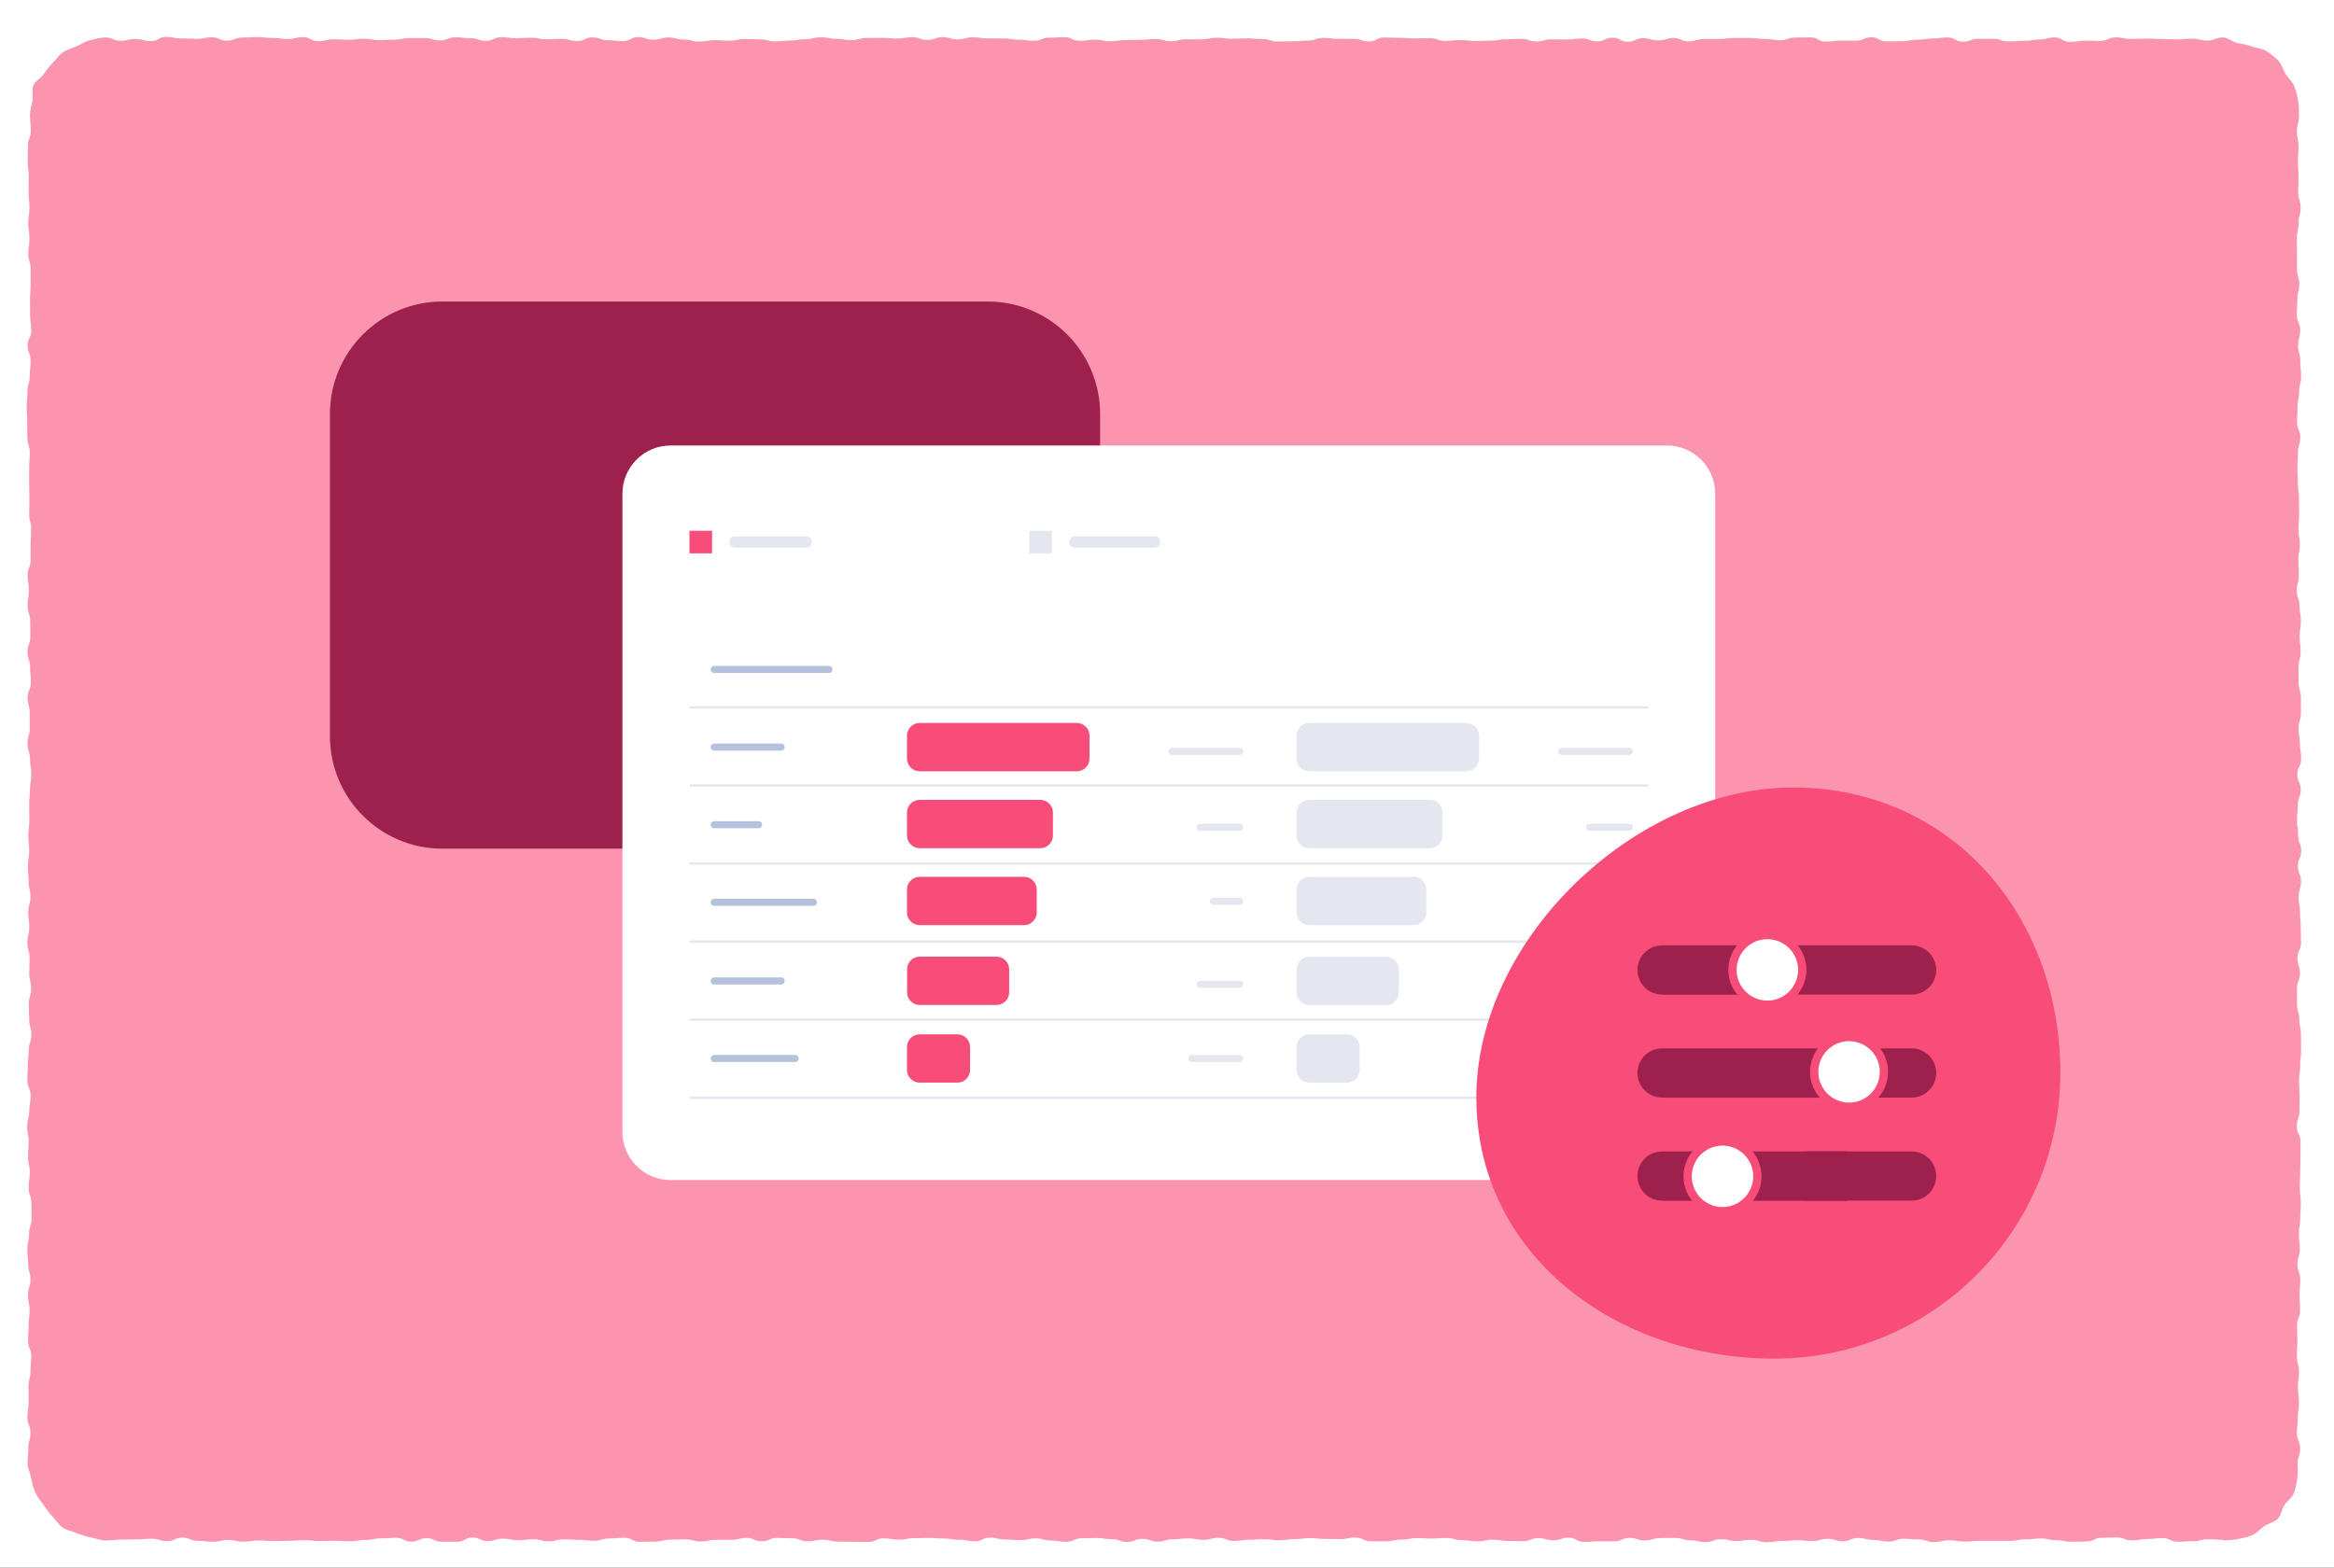 <svg width="256" height="172" viewBox="0 0 256 172" fill="none" xmlns="http://www.w3.org/2000/svg">
<rect x="0" y="0" width="256" height="172" fill="#333333" stroke="none"/>
<g clip-path="url(#clip0_569_3002)">
<rect width="256" height="172" fill="white"/>
<path d="M243.87 168.94C243.04 168.94 243.04 168.88 242.2 168.88C241.36 168.88 241.37 169.09 240.53 169.09C239.69 169.09 239.7 169.15 238.86 169.15C238.02 169.15 238.02 168.75 237.19 168.75C236.36 168.75 236.35 168.85 235.52 168.85C234.69 168.85 234.68 169 233.85 169C233.02 169 233.01 168.68 232.18 168.68C231.35 168.68 231.34 168.72 230.51 168.72C229.68 168.72 229.67 169.12 228.84 169.12C228.01 169.12 228.01 169.15 227.17 169.15C226.33 169.15 226.34 168.98 225.5 168.98C224.66 168.98 224.67 168.79 223.83 168.79C222.99 168.79 223 168.89 222.16 168.89C221.32 168.89 221.33 169.05 220.49 169.05C219.65 169.05 219.66 169.05 218.82 169.05C217.98 169.05 217.99 169.05 217.15 169.05C216.31 169.05 216.32 169.13 215.48 169.13C214.64 169.13 214.65 168.99 213.81 168.99C212.97 168.99 212.98 169.19 212.14 169.19C211.3 169.19 211.31 168.9 210.47 168.9C209.63 168.9 209.63 168.82 208.8 168.82C207.97 168.82 207.96 169.13 207.13 169.13C206.29 169.13 206.29 168.95 205.46 168.95C204.63 168.95 204.62 168.74 203.79 168.74C202.96 168.74 202.95 169.1 202.12 169.1C201.29 169.1 201.28 168.83 200.45 168.83C199.62 168.83 199.61 169.08 198.78 169.08C197.94 169.08 197.94 168.98 197.11 168.98C196.28 168.98 196.28 169.07 195.44 169.07C194.6 169.07 194.61 169.2 193.77 169.2C192.93 169.2 192.94 168.94 192.1 168.94C191.27 168.94 191.27 169.07 190.43 169.07C189.6 169.07 189.6 168.87 188.76 168.87C187.92 168.87 187.93 169.19 187.09 169.19C186.25 169.19 186.26 168.99 185.42 168.99C184.58 168.99 184.59 168.73 183.75 168.73C182.91 168.73 182.92 168.75 182.08 168.75C181.24 168.75 181.25 169.01 180.41 169.01C179.57 169.01 179.58 168.73 178.74 168.73C177.9 168.73 177.91 169.1 177.07 169.1C176.23 169.1 176.24 169.1 175.4 169.1C174.57 169.1 174.57 169.17 173.73 169.17C172.89 169.17 172.9 168.7 172.06 168.7C171.22 168.7 171.23 168.99 170.39 168.99C169.55 168.99 169.56 168.75 168.72 168.75C167.89 168.75 167.89 169.09 167.05 169.09C166.21 169.09 166.22 169.06 165.38 169.06C164.54 169.06 164.55 168.93 163.71 168.93C162.87 168.93 162.87 169.1 162.04 169.1C161.21 169.1 161.2 168.98 160.37 168.98C159.53 168.98 159.53 168.74 158.7 168.74C157.87 168.74 157.86 168.8 157.03 168.8C156.2 168.8 156.19 168.75 155.36 168.75C154.53 168.75 154.53 168.92 153.69 168.92C152.85 168.92 152.86 169.1 152.02 169.1C151.18 169.1 151.19 169.1 150.35 169.1C149.51 169.1 149.52 168.69 148.68 168.69C147.84 168.69 147.85 168.86 147.01 168.86C146.17 168.86 146.18 168.84 145.34 168.84C144.5 168.84 144.51 168.75 143.67 168.75C142.83 168.75 142.84 168.86 142 168.86C141.16 168.86 141.17 168.99 140.33 168.99C139.49 168.99 139.5 168.87 138.66 168.87C137.82 168.87 137.83 168.93 136.99 168.93C136.16 168.93 136.16 169.06 135.32 169.06C134.48 169.06 134.49 168.72 133.65 168.72C132.81 168.72 132.81 168.94 131.98 168.94C131.15 168.94 131.14 168.78 130.31 168.78C129.48 168.78 129.47 168.88 128.64 168.88C127.81 168.88 127.8 169.14 126.97 169.14C126.14 169.14 126.13 168.83 125.3 168.83C124.46 168.83 124.46 169.17 123.63 169.17C122.8 169.17 122.79 168.87 121.96 168.87C121.13 168.87 121.13 168.74 120.29 168.74C119.45 168.74 119.46 168.77 118.62 168.77C117.78 168.77 117.79 169.16 116.95 169.16C116.11 169.16 116.12 169.02 115.28 169.02C114.44 169.02 114.45 168.78 113.61 168.78C112.77 168.78 112.77 168.97 111.94 168.97C111.11 168.97 111.1 168.91 110.27 168.91C109.44 168.91 109.43 168.7 108.6 168.7C107.77 168.7 107.76 169.1 106.93 169.1C106.1 169.1 106.09 168.94 105.26 168.94C104.43 168.94 104.42 168.8 103.59 168.8C102.75 168.8 102.75 168.73 101.92 168.73C101.09 168.73 101.08 168.76 100.25 168.76C99.42 168.76 99.41 168.92 98.58 168.92C97.75 168.92 97.74 168.78 96.91 168.78C96.08 168.78 96.07 169.18 95.24 169.18C94.41 169.18 94.4 169.16 93.57 169.16C92.74 169.16 92.73 169.14 91.9 169.14C91.07 169.14 91.06 168.93 90.23 168.93C89.4 168.93 89.39 169.1 88.56 169.1C87.73 169.1 87.72 168.77 86.89 168.77C86.06 168.77 86.05 168.73 85.22 168.73C84.39 168.73 84.38 169.1 83.55 169.1C82.71 169.1 82.71 168.73 81.88 168.73C81.05 168.73 81.04 168.94 80.21 168.94C79.38 168.94 79.37 168.94 78.54 168.94C77.7 168.94 77.7 169.12 76.87 169.12C76.04 169.12 76.03 168.89 75.2 168.89C74.37 168.89 74.36 168.92 73.53 168.92C72.7 168.92 72.69 169.13 71.86 169.13C71.03 169.13 71.02 169.16 70.19 169.16C69.36 169.16 69.35 168.72 68.52 168.72C67.69 168.72 67.68 168.79 66.85 168.79C66.02 168.79 66.01 169.04 65.18 169.04C64.35 169.04 64.34 168.94 63.51 168.94C62.68 168.94 62.67 168.89 61.84 168.89C61.01 168.89 61 169.1 60.17 169.1C59.34 169.1 59.33 168.88 58.5 168.88C57.67 168.88 57.66 168.98 56.83 168.98C56 168.98 56 168.81 55.16 168.81C54.32 168.81 54.33 169.07 53.49 169.07C52.65 169.07 52.65 168.69 51.82 168.69C50.99 168.69 50.98 169.15 50.15 169.15C49.32 169.15 49.31 169.15 48.47 169.15C47.63 169.15 47.63 168.76 46.8 168.76C45.97 168.76 45.96 169.14 45.13 169.14C44.3 169.14 44.29 168.72 43.46 168.72C42.63 168.72 42.62 168.78 41.78 168.78C40.94 168.78 40.94 168.95 40.11 168.95C39.28 168.95 39.27 169.1 38.44 169.1C37.61 169.1 37.6 169.04 36.77 169.04C35.94 169.04 35.93 169.07 35.09 169.07C34.25 169.07 34.25 168.98 33.42 168.98C32.59 168.98 32.58 169.04 31.74 169.04C30.9 169.04 30.9 169.08 30.06 169.08C29.22 169.08 29.22 169.01 28.38 169.01C27.54 169.01 27.54 169.14 26.71 169.14C25.88 169.14 25.87 168.96 25.04 168.96C24.21 168.96 24.2 169.15 23.36 169.15C22.52 169.15 22.52 169.05 21.68 169.05C20.84 169.05 20.84 168.7 20 168.7C19.16 168.7 19.16 169.08 18.32 169.08C17.48 169.08 17.48 168.82 16.64 168.82C15.8 168.82 15.8 168.89 14.96 168.89C14.12 168.89 14.12 168.92 13.28 168.92C12.44 168.92 12.44 169.01 11.6 169.01C11.04 169.01 10.51 168.79 9.98 168.68C9.45 168.57 8.93 168.42 8.43 168.21C7.93 168 7.34 167.91 6.89 167.6C6.44 167.29 6.14 166.78 5.76 166.39C5.38 166 5.08 165.56 4.77 165.11C4.46 164.66 4.09 164.26 3.87 163.75C3.65 163.24 3.52 162.72 3.42 162.18C3.32 161.64 3.03 161.11 3.03 160.55C3.03 159.71 3.11 159.71 3.11 158.87C3.11 158.03 3.34 158.03 3.34 157.19C3.34 156.35 3.01 156.35 3.01 155.51C3.01 154.67 3.14 154.67 3.14 153.83C3.14 152.99 3.12 152.99 3.12 152.15C3.12 151.31 3.34 151.31 3.34 150.47C3.34 149.63 3.43 149.63 3.43 148.79C3.43 147.95 3.08 147.95 3.08 147.11C3.08 146.27 3.14 146.27 3.14 145.43C3.14 144.59 3.25 144.59 3.25 143.75C3.25 142.91 3.07 142.91 3.07 142.07C3.07 141.23 3.34 141.23 3.34 140.39C3.34 139.55 3.09 139.55 3.09 138.71C3.09 137.87 3 137.87 3 137.03C3 136.19 3.19 136.19 3.19 135.35C3.19 134.51 3.46 134.51 3.46 133.67C3.46 132.83 3.44 132.83 3.44 131.99C3.44 131.15 3.14 131.15 3.14 130.31C3.14 129.47 3.27 129.47 3.27 128.63C3.27 127.79 3.08 127.79 3.08 126.95C3.08 126.11 3.14 126.11 3.14 125.27C3.14 124.43 2.98 124.43 2.98 123.59C2.98 122.75 3.21 122.75 3.21 121.91C3.21 121.07 3.36 121.07 3.36 120.23C3.36 119.39 3 119.39 3 118.55C3 117.71 3.05 117.71 3.05 116.87C3.05 116.03 3.16 116.03 3.16 115.19C3.16 114.35 3.44 114.35 3.44 113.51C3.44 112.67 3.2 112.67 3.2 111.83C3.2 110.99 3.16 110.99 3.16 110.15C3.16 109.31 3.41 109.31 3.41 108.47C3.41 107.63 3.21 107.63 3.21 106.79C3.21 105.95 3.25 105.95 3.25 105.11C3.25 104.27 3 104.27 3 103.43C3 102.59 3.21 102.59 3.21 101.75C3.21 100.91 3.1 100.91 3.1 100.07C3.1 99.23 3.34 99.23 3.34 98.39C3.34 97.55 3.14 97.55 3.14 96.71C3.14 95.87 3.06 95.87 3.06 95.03C3.06 94.19 3.2 94.19 3.2 93.35C3.2 92.51 3.11 92.51 3.11 91.67C3.11 90.83 3.22 90.83 3.22 89.99C3.22 89.15 3.2 89.15 3.2 88.31C3.2 87.47 3.29 87.47 3.29 86.63C3.29 85.79 3.43 85.79 3.43 84.95C3.43 84.11 3.29 84.11 3.29 83.27C3.29 82.43 3.02 82.43 3.02 81.59C3.02 80.75 3.26 80.75 3.26 79.91C3.26 79.07 3.26 79.07 3.26 78.23C3.26 77.39 3.03 77.39 3.03 76.55C3.03 75.71 3.39 75.71 3.39 74.87C3.39 74.03 3.3 74.03 3.3 73.19C3.3 72.35 3.02 72.35 3.02 71.51C3.02 70.67 3.33 70.67 3.33 69.83C3.33 68.99 3.31 68.99 3.31 68.15C3.31 67.31 3.03 67.31 3.03 66.47C3.03 65.63 3.17 65.63 3.17 64.79C3.17 63.95 3.03 63.95 3.03 63.11C3.03 62.27 3.36 62.27 3.36 61.43C3.36 60.59 3.36 60.59 3.36 59.75C3.36 58.91 3.42 58.91 3.42 58.07C3.42 57.23 3.2 57.23 3.2 56.39C3.2 55.55 3.23 55.55 3.23 54.71C3.23 53.87 3.2 53.87 3.2 53.03C3.2 52.19 3.2 52.19 3.2 51.35C3.2 50.51 3.27 50.51 3.27 49.67C3.27 48.83 3 48.83 3 47.99C3 47.15 2.98 47.15 2.98 46.31C2.98 45.47 2.93 45.47 2.93 44.63C2.93 43.79 3.01 43.79 3.01 42.95C3.01 42.11 3.26 42.11 3.26 41.27C3.26 40.43 3.36 40.43 3.36 39.59C3.36 38.75 3.03 38.75 3.03 37.91C3.03 37.07 3.43 37.07 3.43 36.23C3.43 35.39 3.3 35.39 3.3 34.55C3.3 33.71 3.29 33.71 3.29 32.87C3.29 32.03 3.36 32.03 3.36 31.19C3.36 30.35 3.36 30.35 3.36 29.51C3.36 28.67 3.1 28.67 3.1 27.83C3.1 26.99 3.23 26.99 3.23 26.15C3.23 25.31 3.1 25.31 3.1 24.46C3.1 23.61 3.23 23.62 3.23 22.78C3.23 21.94 3.14 21.94 3.14 21.09C3.14 20.24 3.16 20.25 3.16 19.4C3.16 18.55 3.04 18.56 3.04 17.72C3.04 16.88 3.06 16.88 3.06 16.03C3.06 15.18 3.38 15.18 3.38 14.34C3.38 13.5 3.29 13.49 3.29 12.65C3.29 12.09 3.45 11.59 3.55 11.06C3.65 10.53 3.46 9.88 3.66 9.38C3.86 8.88 4.49 8.59 4.79 8.13C5.09 7.67 5.41 7.28 5.79 6.89C6.17 6.5 6.46 6.02 6.92 5.72C7.38 5.42 7.91 5.29 8.41 5.08C8.91 4.87 9.36 4.52 9.9 4.41C10.44 4.3 10.98 4.11 11.54 4.11C12.37 4.11 12.37 4.47 13.21 4.47C14.05 4.47 14.04 4.28 14.88 4.28C15.72 4.28 15.71 4.51 16.55 4.51C17.39 4.51 17.39 4.05 18.22 4.05C19.05 4.05 19.06 4.22 19.89 4.22C20.72 4.22 20.73 4.26 21.56 4.26C22.39 4.26 22.4 4.09 23.23 4.09C24.06 4.09 24.07 4.46 24.9 4.46C25.73 4.46 25.74 4.12 26.57 4.12C27.4 4.12 27.4 4.07 28.24 4.07C29.08 4.07 29.07 4.16 29.91 4.16C30.75 4.16 30.74 4.28 31.58 4.28C32.42 4.28 32.41 4.08 33.25 4.08C34.09 4.08 34.08 4.52 34.92 4.52C35.76 4.52 35.75 4.31 36.59 4.31C37.43 4.31 37.42 4.36 38.26 4.36C39.1 4.36 39.09 4.25 39.93 4.25C40.77 4.25 40.76 4.4 41.6 4.4C42.44 4.4 42.43 4.35 43.27 4.35C44.11 4.35 44.1 4.18 44.94 4.18C45.78 4.18 45.78 4.18 46.61 4.18C47.44 4.18 47.45 4.43 48.28 4.43C49.11 4.43 49.12 4.09 49.95 4.09C50.78 4.09 50.79 4.19 51.62 4.19C52.45 4.19 52.46 4.48 53.29 4.48C54.12 4.48 54.13 4.08 54.96 4.08C55.79 4.08 55.8 4.19 56.63 4.19C57.46 4.19 57.47 4.14 58.3 4.14C59.13 4.14 59.13 4.31 59.97 4.31C60.81 4.31 60.8 4.26 61.64 4.26C62.48 4.26 62.47 4.5 63.31 4.5C64.15 4.5 64.14 4.1 64.98 4.1C65.82 4.1 65.81 4.41 66.65 4.41C67.49 4.41 67.48 4.51 68.32 4.51C69.16 4.51 69.15 4.07 69.99 4.07C70.83 4.07 70.82 4.35 71.66 4.35C72.5 4.35 72.49 4.11 73.33 4.11C74.17 4.11 74.16 4.34 75 4.34C75.84 4.34 75.83 4.56 76.67 4.56C77.51 4.56 77.5 4.41 78.34 4.41C79.18 4.41 79.17 4.46 80.01 4.46C80.85 4.46 80.84 4.28 81.68 4.28C82.52 4.28 82.51 4.32 83.35 4.32C84.19 4.32 84.18 4.54 85.02 4.54C85.86 4.54 85.85 4.45 86.69 4.45C87.53 4.45 87.52 4.3 88.36 4.3C89.2 4.3 89.19 4.09 90.03 4.09C90.87 4.09 90.86 4.25 91.7 4.25C92.54 4.25 92.54 4.4 93.37 4.4C94.2 4.4 94.21 4.17 95.04 4.17C95.87 4.17 95.88 4.15 96.71 4.15C97.54 4.15 97.55 4.23 98.38 4.23C99.21 4.23 99.22 4.08 100.05 4.08C100.88 4.08 100.88 4.38 101.72 4.38C102.56 4.38 102.55 4.08 103.39 4.08C104.23 4.08 104.22 4.32 105.06 4.32C105.9 4.32 105.89 4.09 106.73 4.09C107.57 4.09 107.56 4.22 108.4 4.22C109.24 4.22 109.23 4.22 110.07 4.22C110.91 4.22 110.9 4.35 111.74 4.35C112.58 4.35 112.57 4.47 113.41 4.47C114.25 4.47 114.24 4.13 115.08 4.13C115.92 4.13 115.91 4.08 116.75 4.08C117.59 4.08 117.58 4.47 118.42 4.47C119.26 4.47 119.25 4.35 120.09 4.35C120.93 4.35 120.92 4.53 121.76 4.53C122.6 4.53 122.6 4.39 123.43 4.39C124.26 4.39 124.27 4.37 125.1 4.37C125.93 4.37 125.94 4.28 126.77 4.28C127.6 4.28 127.61 4.52 128.44 4.52C129.27 4.52 129.28 4.31 130.11 4.31C130.94 4.31 130.95 4.32 131.78 4.32C132.61 4.32 132.62 4.14 133.45 4.14C134.28 4.14 134.28 4.25 135.12 4.25C135.96 4.25 135.95 4.21 136.79 4.21C137.63 4.21 137.62 4.28 138.46 4.28C139.3 4.28 139.29 4.55 140.13 4.55C140.97 4.55 140.96 4.53 141.8 4.53C142.64 4.53 142.64 4.45 143.47 4.45C144.3 4.45 144.31 4.16 145.14 4.16C145.97 4.16 145.98 4.26 146.81 4.26C147.64 4.26 147.65 4.26 148.48 4.26C149.31 4.26 149.32 4.55 150.15 4.55C150.98 4.55 150.99 4.11 151.82 4.11C152.65 4.11 152.66 4.15 153.49 4.15C154.32 4.15 154.33 4.21 155.16 4.21C155.99 4.21 156 4.19 156.83 4.19C157.66 4.19 157.67 4.49 158.5 4.49C159.33 4.49 159.34 4.39 160.17 4.39C161 4.39 161.01 4.49 161.84 4.49C162.67 4.49 162.68 4.46 163.51 4.46C164.34 4.46 164.35 4.31 165.18 4.31C166.01 4.31 166.02 4.26 166.85 4.26C167.68 4.26 167.69 4.55 168.52 4.55C169.35 4.55 169.36 4.32 170.19 4.32C171.02 4.32 171.03 4.33 171.86 4.33C172.69 4.33 172.7 4.22 173.53 4.22C174.36 4.22 174.37 4.54 175.2 4.54C176.03 4.54 176.04 4.13 176.87 4.13C177.7 4.13 177.71 4.58 178.54 4.58C179.37 4.58 179.38 4.19 180.21 4.19C181.04 4.19 181.05 4.43 181.88 4.43C182.71 4.43 182.72 4.17 183.55 4.17C184.38 4.17 184.39 4.54 185.22 4.54C186.05 4.54 186.06 4.28 186.89 4.28C187.72 4.28 187.73 4.28 188.56 4.28C189.39 4.28 189.4 4.17 190.23 4.17C191.06 4.17 191.07 4.17 191.9 4.17C192.73 4.17 192.74 4.27 193.57 4.27C194.4 4.27 194.41 4.41 195.24 4.41C196.07 4.41 196.08 4.12 196.91 4.12C197.74 4.12 197.75 4.1 198.58 4.1C199.41 4.1 199.41 4.56 200.25 4.56C201.09 4.56 201.08 4.45 201.92 4.45C202.76 4.45 202.76 4.46 203.59 4.46C204.42 4.46 204.43 4.09 205.26 4.09C206.09 4.09 206.1 4.54 206.94 4.54C207.78 4.54 207.78 4.52 208.61 4.52C209.44 4.52 209.45 4.36 210.28 4.36C211.11 4.36 211.12 4.22 211.95 4.22C212.78 4.22 212.79 4.11 213.63 4.11C214.47 4.11 214.47 4.57 215.3 4.57C216.13 4.57 216.14 4.26 216.97 4.26C217.8 4.26 217.81 4.26 218.64 4.26C219.47 4.26 219.48 4.54 220.32 4.54C221.16 4.54 221.16 4.48 221.99 4.48C222.82 4.48 222.83 4.34 223.67 4.34C224.51 4.34 224.51 4.11 225.35 4.11C226.19 4.11 226.19 4.59 227.03 4.59C227.87 4.59 227.87 4.46 228.7 4.46C229.53 4.46 229.54 4.49 230.37 4.49C231.2 4.49 231.21 4.1 232.05 4.1C232.89 4.1 232.89 4.27 233.73 4.27C234.57 4.27 234.57 4.23 235.41 4.23C236.25 4.23 236.25 4.28 237.09 4.28C237.93 4.28 237.93 4.32 238.77 4.32C239.61 4.32 239.61 4.24 240.45 4.24C241.29 4.24 241.29 4.45 242.13 4.45C242.97 4.45 242.97 4.11 243.81 4.11C244.37 4.11 244.87 4.61 245.4 4.72C245.93 4.83 246.47 4.88 246.97 5.09C247.47 5.3 248.12 5.29 248.57 5.59C249.02 5.89 249.5 6.25 249.89 6.64C250.28 7.03 250.39 7.66 250.69 8.12C250.99 8.58 251.44 8.96 251.65 9.47C251.86 9.98 251.96 10.53 252.06 11.07C252.16 11.61 252.16 12.15 252.16 12.71C252.16 13.55 251.93 13.55 251.93 14.39C251.93 15.23 252.11 15.23 252.11 16.07C252.11 16.91 252.04 16.91 252.04 17.75C252.04 18.59 252.11 18.59 252.11 19.43C252.11 20.27 252.07 20.27 252.07 21.11C252.07 21.95 252.34 21.95 252.34 22.79C252.34 23.63 252.11 23.63 252.11 24.47C252.11 25.31 251.93 25.31 251.93 26.15C251.93 26.99 251.94 26.99 251.94 27.83C251.94 28.67 251.94 28.67 251.94 29.51C251.94 30.35 252.19 30.35 252.19 31.19C252.19 32.03 251.98 32.03 251.98 32.87C251.98 33.71 251.92 33.71 251.92 34.55C251.92 35.39 252.29 35.39 252.29 36.23C252.29 37.07 252.06 37.07 252.06 37.91C252.06 38.75 252.3 38.75 252.3 39.59C252.3 40.43 252.39 40.43 252.39 41.27C252.39 42.11 252.18 42.11 252.18 42.95C252.18 43.79 252 43.79 252 44.63C252 45.47 251.95 45.47 251.95 46.31C251.95 47.15 252.3 47.15 252.3 47.99C252.3 48.83 252.05 48.83 252.05 49.67C252.05 50.51 251.99 50.51 251.99 51.35C251.99 52.19 252.04 52.19 252.04 53.03C252.04 53.87 252.16 53.87 252.16 54.71C252.16 55.55 252.17 55.55 252.17 56.39C252.17 57.23 252.11 57.23 252.11 58.07C252.11 58.91 252.25 58.91 252.25 59.75C252.25 60.59 252.09 60.59 252.09 61.43C252.09 62.27 252.14 62.27 252.14 63.11C252.14 63.95 251.91 63.95 251.91 64.79C251.91 65.63 252.22 65.63 252.22 66.47C252.22 67.31 252.37 67.31 252.37 68.15C252.37 68.99 252.23 68.99 252.23 69.83C252.23 70.67 252.34 70.67 252.34 71.51C252.34 72.35 252.11 72.35 252.11 73.19C252.11 74.03 252.11 74.03 252.11 74.87C252.11 75.71 252.37 75.71 252.37 76.55C252.37 77.39 252.37 77.39 252.37 78.23C252.37 79.07 252.11 79.07 252.11 79.91C252.11 80.75 252.26 80.75 252.26 81.59C252.26 82.43 252.4 82.43 252.4 83.27C252.4 84.11 251.97 84.11 251.97 84.95C251.97 85.79 252.35 85.79 252.35 86.63C252.35 87.47 252.03 87.47 252.03 88.31C252.03 89.15 251.94 89.15 251.94 89.99C251.94 90.83 252.07 90.83 252.07 91.67C252.07 92.51 252.4 92.51 252.4 93.35C252.4 94.19 252.04 94.19 252.04 95.03C252.04 95.87 252.38 95.87 252.38 96.71C252.38 97.55 252.12 97.55 252.12 98.39C252.12 99.23 252.27 99.23 252.27 100.07C252.27 100.91 252.35 100.91 252.35 101.75C252.35 102.59 252.38 102.59 252.38 103.43C252.38 104.27 251.99 104.27 251.99 105.11C251.99 105.95 252.26 105.95 252.26 106.79C252.26 107.63 251.94 107.63 251.94 108.47C251.94 109.31 251.94 109.31 251.94 110.15C251.94 110.99 252.19 110.99 252.19 111.83C252.19 112.67 252.37 112.67 252.37 113.51C252.37 114.35 252.39 114.35 252.39 115.19C252.39 116.03 252.29 116.03 252.29 116.87C252.29 117.71 252.17 117.71 252.17 118.55C252.17 119.39 252.23 119.39 252.23 120.23C252.23 121.07 252.2 121.07 252.2 121.91C252.2 122.75 251.92 122.75 251.92 123.59C251.92 124.43 252.33 124.43 252.33 125.27C252.33 126.11 252.32 126.11 252.32 126.95C252.32 127.79 252.29 127.79 252.29 128.63C252.29 129.47 252.25 129.47 252.25 130.31C252.25 131.15 252.36 131.15 252.36 131.99C252.36 132.83 252.3 132.83 252.3 133.67C252.3 134.51 252.15 134.51 252.15 135.35C252.15 136.19 252.25 136.19 252.25 137.03C252.25 137.87 251.99 137.87 251.99 138.71C251.99 139.55 252.3 139.55 252.3 140.39C252.3 141.23 252.22 141.23 252.22 142.07C252.22 142.91 252.28 142.91 252.28 143.75C252.28 144.59 251.95 144.59 251.95 145.43C251.95 146.27 251.98 146.27 251.98 147.11C251.98 147.95 251.93 147.95 251.93 148.8C251.93 149.65 252.16 149.64 252.16 150.48C252.16 151.32 252.04 151.32 252.04 152.17C252.04 153.02 252.16 153.01 252.16 153.86C252.16 154.71 252.03 154.7 252.03 155.54C252.03 156.38 251.93 156.38 251.93 157.23C251.93 158.08 252.29 158.08 252.29 158.92C252.29 159.76 252.01 159.77 252.01 160.61C252.01 161.17 252.08 161.71 251.97 162.24C251.86 162.77 251.8 163.34 251.59 163.84C251.38 164.34 250.86 164.68 250.56 165.13C250.26 165.58 250.21 166.25 249.82 166.64C249.43 167.03 248.81 167.13 248.35 167.44C247.89 167.75 247.54 168.22 247.03 168.43C246.52 168.64 245.98 168.75 245.43 168.86C244.88 168.97 244.35 168.99 243.79 168.99L243.87 168.94Z" fill="#FB94AF"/>
<path d="M108.32 33.08H48.53C41.715 33.08 36.19 38.605 36.19 45.42V80.77C36.19 87.585 41.715 93.11 48.53 93.11H108.32C115.135 93.11 120.66 87.585 120.66 80.77V45.42C120.66 38.605 115.135 33.08 108.32 33.08Z" fill="#9E204C"/>
<path d="M182.85 48.88H73.55C70.634 48.88 68.27 51.244 68.27 54.16V124.19C68.27 127.106 70.634 129.47 73.55 129.47H182.85C185.766 129.47 188.13 127.106 188.13 124.19V54.16C188.13 51.244 185.766 48.88 182.85 48.88Z" fill="white"/>
<path d="M128.55 82.44H135.97" stroke="#E4E7EF" stroke-width="0.78" stroke-miterlimit="10" stroke-linecap="round"/>
<path d="M131.64 90.76H135.97" stroke="#E4E7EF" stroke-width="0.78" stroke-miterlimit="10" stroke-linecap="round"/>
<path d="M133.1 98.89H135.97" stroke="#E4E7EF" stroke-width="0.78" stroke-miterlimit="10" stroke-linecap="round"/>
<path d="M131.64 108H135.97" stroke="#E4E7EF" stroke-width="0.78" stroke-miterlimit="10" stroke-linecap="round"/>
<path d="M130.74 116.13H135.97" stroke="#E4E7EF" stroke-width="0.78" stroke-miterlimit="10" stroke-linecap="round"/>
<path d="M180.63 94.74H75.77" stroke="#E4E7EF" stroke-width="0.26" stroke-miterlimit="10" stroke-linecap="round"/>
<path d="M180.63 86.18H75.77" stroke="#E4E7EF" stroke-width="0.26" stroke-miterlimit="10" stroke-linecap="round"/>
<path d="M180.63 77.61H75.77" stroke="#E4E7EF" stroke-width="0.26" stroke-miterlimit="10" stroke-linecap="round"/>
<path d="M180.63 103.31H75.77" stroke="#E4E7EF" stroke-width="0.26" stroke-miterlimit="10" stroke-linecap="round"/>
<path d="M180.63 111.87H75.77" stroke="#E4E7EF" stroke-width="0.26" stroke-miterlimit="10" stroke-linecap="round"/>
<path d="M180.63 120.44H75.77" stroke="#E4E7EF" stroke-width="0.26" stroke-miterlimit="10" stroke-linecap="round"/>
<path d="M78.34 73.45H90.92" stroke="#B6C1DD" stroke-width="0.78" stroke-miterlimit="10" stroke-linecap="round"/>
<path d="M78.34 81.97H85.68" stroke="#B6C1DD" stroke-width="0.78" stroke-miterlimit="10" stroke-linecap="round"/>
<path d="M78.34 90.48H83.2" stroke="#B6C1DD" stroke-width="0.78" stroke-miterlimit="10" stroke-linecap="round"/>
<path d="M78.34 99H89.21" stroke="#B6C1DD" stroke-width="0.78" stroke-miterlimit="10" stroke-linecap="round"/>
<path d="M78.34 107.62H85.68" stroke="#B6C1DD" stroke-width="0.78" stroke-miterlimit="10" stroke-linecap="round"/>
<path d="M78.34 116.13H87.21" stroke="#B6C1DD" stroke-width="0.78" stroke-miterlimit="10" stroke-linecap="round"/>
<path d="M119.5 83.23V80.71C119.5 79.942 118.878 79.32 118.11 79.32H100.87C100.102 79.32 99.48 79.942 99.48 80.71V83.23C99.48 83.998 100.102 84.62 100.87 84.62H118.11C118.878 84.62 119.5 83.998 119.5 83.23Z" fill="#F84D79"/>
<path d="M115.49 91.67V89.15C115.49 88.382 114.868 87.76 114.1 87.76H100.87C100.102 87.76 99.48 88.382 99.48 89.15V91.67C99.48 92.438 100.102 93.06 100.87 93.06H114.1C114.868 93.06 115.49 92.438 115.49 91.67Z" fill="#F84D79"/>
<path d="M113.71 100.11V97.59C113.71 96.822 113.088 96.2 112.32 96.2H100.87C100.102 96.2 99.48 96.822 99.48 97.59V100.11C99.48 100.878 100.102 101.5 100.87 101.5H112.32C113.088 101.5 113.71 100.878 113.71 100.11Z" fill="#F84D79"/>
<path d="M110.69 108.87V106.35C110.69 105.582 110.068 104.96 109.3 104.96H100.88C100.112 104.96 99.49 105.582 99.49 106.35V108.87C99.49 109.638 100.112 110.26 100.88 110.26H109.3C110.068 110.26 110.69 109.638 110.69 108.87Z" fill="#F84D79"/>
<path d="M106.4 117.39V114.87C106.4 114.102 105.778 113.48 105.01 113.48H100.87C100.102 113.48 99.48 114.102 99.48 114.87V117.39C99.48 118.158 100.102 118.78 100.87 118.78H105.01C105.778 118.78 106.4 118.158 106.4 117.39Z" fill="#F84D79"/>
<path d="M171.28 82.44H178.7" stroke="#E4E7EF" stroke-width="0.78" stroke-miterlimit="10" stroke-linecap="round"/>
<path d="M174.37 90.76H178.7" stroke="#E4E7EF" stroke-width="0.78" stroke-miterlimit="10" stroke-linecap="round"/>
<path d="M175.83 98.89H178.7" stroke="white" stroke-width="0.78" stroke-miterlimit="10" stroke-linecap="round"/>
<path d="M174.37 108H178.7" stroke="white" stroke-width="0.78" stroke-miterlimit="10" stroke-linecap="round"/>
<path d="M173.47 116.13H178.7" stroke="white" stroke-width="0.78" stroke-miterlimit="10" stroke-linecap="round"/>
<path d="M162.23 83.23V80.71C162.23 79.942 161.608 79.32 160.84 79.32H143.6C142.832 79.32 142.21 79.942 142.21 80.71V83.23C142.21 83.998 142.832 84.62 143.6 84.62H160.84C161.608 84.62 162.23 83.998 162.23 83.23Z" fill="#E4E7EF"/>
<path d="M158.22 91.67V89.15C158.22 88.382 157.598 87.76 156.83 87.76H143.6C142.832 87.76 142.21 88.382 142.21 89.15V91.67C142.21 92.438 142.832 93.06 143.6 93.06H156.83C157.598 93.06 158.22 92.438 158.22 91.67Z" fill="#E4E7EF"/>
<path d="M156.44 100.11V97.59C156.44 96.822 155.818 96.2 155.05 96.2H143.6C142.832 96.2 142.21 96.822 142.21 97.59V100.11C142.21 100.878 142.832 101.5 143.6 101.5H155.05C155.818 101.5 156.44 100.878 156.44 100.11Z" fill="#E4E7EF"/>
<path d="M153.42 108.88V106.36C153.42 105.592 152.798 104.97 152.03 104.97H143.61C142.842 104.97 142.22 105.592 142.22 106.36V108.88C142.22 109.648 142.842 110.27 143.61 110.27H152.03C152.798 110.27 153.42 109.648 153.42 108.88Z" fill="#E4E7EF"/>
<path d="M149.13 117.39V114.87C149.13 114.102 148.508 113.48 147.74 113.48H143.6C142.832 113.48 142.21 114.102 142.21 114.87V117.39C142.21 118.158 142.832 118.78 143.6 118.78H147.74C148.508 118.78 149.13 118.158 149.13 117.39Z" fill="#E4E7EF"/>
<path d="M80.62 59.47H88.42" stroke="#E4E7EF" stroke-width="1.25" stroke-miterlimit="10" stroke-linecap="round"/>
<path d="M117.9 59.47H126.65" stroke="#E4E7EF" stroke-width="1.25" stroke-miterlimit="10" stroke-linecap="round"/>
<path d="M78.1 58.23H75.62V60.71H78.1V58.23Z" fill="#F84D79"/>
<path d="M115.37 58.23H112.89V60.71H115.37V58.23Z" fill="#E4E7EF"/>
<path d="M161.93 120.4C161.93 103.08 179.33 86.4 196.65 86.4C213.97 86.4 225.98 100.38 225.98 117.7C225.98 135.02 211.94 149.06 194.62 149.06C177.3 149.06 161.93 137.72 161.93 120.39V120.4Z" fill="#F84D79"/>
<path d="M198.21 131.73C196.72 131.73 195.51 130.52 195.51 129.03C195.51 128.31 195.79 127.63 196.3 127.12C196.81 126.61 197.49 126.33 198.21 126.33H209.67C211.16 126.33 212.37 127.54 212.37 129.03C212.37 130.52 211.16 131.73 209.67 131.73H198.21Z" fill="#9E204C"/>
<path d="M182.3 131.73C180.81 131.73 179.6 130.52 179.6 129.03C179.6 128.31 179.88 127.63 180.39 127.12C180.9 126.61 181.58 126.33 182.3 126.33H202.58V131.74H182.3V131.73Z" fill="#9E204C"/>
<path d="M204.02 120.42C202.53 120.42 201.32 119.21 201.32 117.72C201.32 117 201.6 116.32 202.11 115.81C202.62 115.3 203.3 115.02 204.02 115.02H209.67C211.16 115.02 212.37 116.23 212.37 117.72C212.37 119.21 211.16 120.42 209.67 120.42H204.02Z" fill="#9E204C"/>
<path d="M190.81 109.12C189.32 109.12 188.11 107.91 188.11 106.42C188.11 105.7 188.39 105.02 188.9 104.51C189.41 104 190.09 103.72 190.81 103.72H209.67C211.16 103.72 212.37 104.93 212.37 106.42C212.37 107.91 211.16 109.12 209.67 109.12H190.81Z" fill="#9E204C"/>
<path d="M182.3 120.42C180.81 120.42 179.6 119.21 179.6 117.72C179.6 117 179.88 116.32 180.39 115.81C180.9 115.3 181.58 115.02 182.3 115.02H202.14V120.43H182.3V120.42Z" fill="#9E204C"/>
<path d="M182.3 109.12C180.81 109.12 179.6 107.91 179.6 106.42C179.6 105.7 179.88 105.02 180.39 104.51C180.9 104 181.58 103.72 182.3 103.72H194.94V109.13H182.3V109.12Z" fill="#9E204C"/>
<path d="M193.85 110.24C191.74 110.24 190.02 108.52 190.02 106.41C190.02 104.3 191.74 102.58 193.85 102.58C195.96 102.58 197.68 104.3 197.68 106.41C197.68 108.52 195.96 110.24 193.85 110.24Z" fill="white"/>
<path d="M193.85 103.04C195.71 103.04 197.22 104.55 197.22 106.41C197.22 108.27 195.71 109.78 193.85 109.78C191.99 109.78 190.48 108.27 190.48 106.41C190.48 104.55 191.99 103.04 193.85 103.04ZM193.85 102.13C191.49 102.13 189.57 104.05 189.57 106.41C189.57 108.77 191.49 110.69 193.85 110.69C196.21 110.69 198.13 108.77 198.13 106.41C198.13 104.05 196.21 102.13 193.85 102.13Z" fill="#F84D79"/>
<path d="M202.81 121.43C200.7 121.43 198.98 119.71 198.98 117.6C198.98 115.49 200.7 113.77 202.81 113.77C204.92 113.77 206.64 115.49 206.64 117.6C206.64 119.71 204.92 121.43 202.81 121.43Z" fill="white"/>
<path d="M202.81 114.23C204.67 114.23 206.18 115.74 206.18 117.6C206.18 119.46 204.67 120.97 202.81 120.97C200.95 120.97 199.44 119.46 199.44 117.6C199.44 115.74 200.95 114.23 202.81 114.23ZM202.81 113.32C200.45 113.32 198.53 115.24 198.53 117.6C198.53 119.96 200.45 121.88 202.81 121.88C205.17 121.88 207.09 119.96 207.09 117.6C207.09 115.24 205.17 113.32 202.81 113.32Z" fill="#F84D79"/>
<path d="M188.93 132.89C186.82 132.89 185.1 131.17 185.1 129.06C185.1 126.95 186.82 125.23 188.93 125.23C191.04 125.23 192.76 126.95 192.76 129.06C192.76 131.17 191.04 132.89 188.93 132.89Z" fill="white"/>
<path d="M188.93 125.69C190.79 125.69 192.3 127.2 192.3 129.06C192.3 130.92 190.79 132.43 188.93 132.43C187.07 132.43 185.56 130.92 185.56 129.06C185.56 127.2 187.07 125.69 188.93 125.69ZM188.93 124.78C186.57 124.78 184.65 126.7 184.65 129.06C184.65 131.42 186.57 133.34 188.93 133.34C191.29 133.34 193.21 131.42 193.21 129.06C193.21 126.7 191.29 124.78 188.93 124.78Z" fill="#F84D79"/>
</g>
<defs>
<clipPath id="clip0_569_3002">
<rect width="256" height="172" fill="white"/>
</clipPath>
</defs>
</svg>
